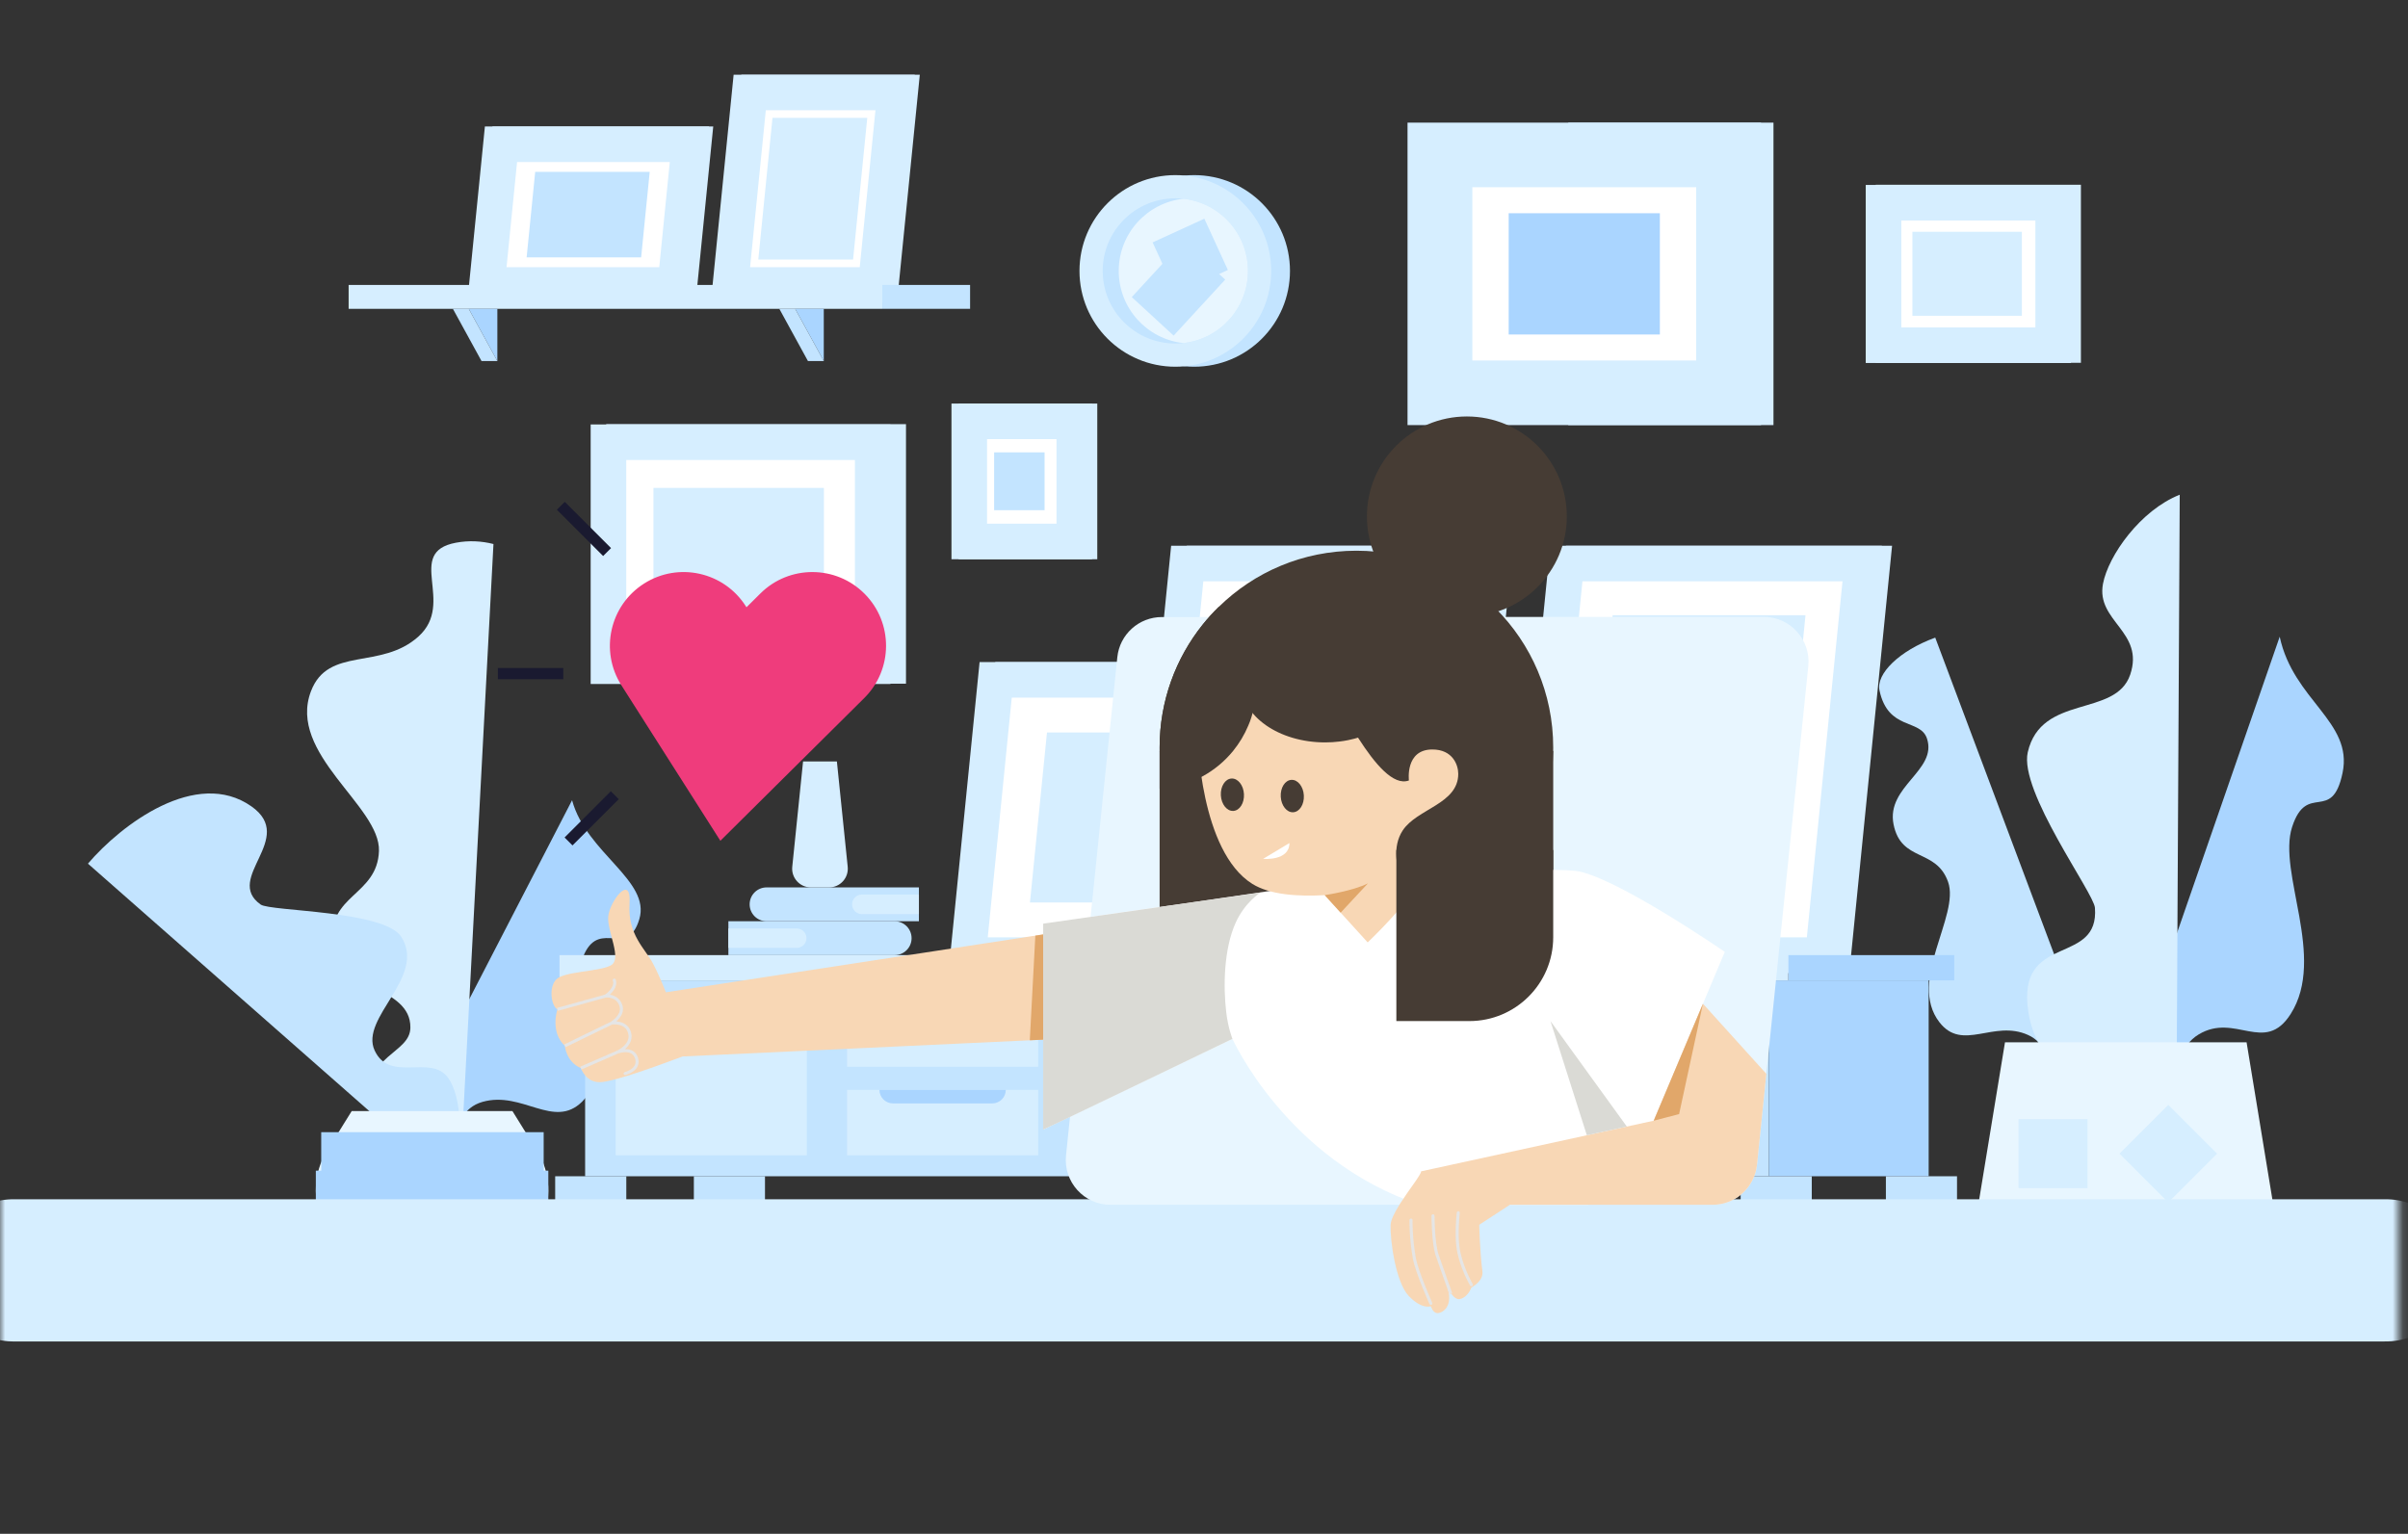 <svg width="237" height="151" viewBox="0 0 237 151" fill="none" xmlns="http://www.w3.org/2000/svg">
<rect x="0" y="0" width="237" height="151" fill="#333333" stroke="none"/>
<path fill-rule="evenodd" clip-rule="evenodd" d="M38.847 112.569L56.305 78.779C57.718 83.993 64.073 86.684 62.92 90.501C61.766 94.319 59.133 90.552 57.533 93.863C55.934 97.174 61.13 104.659 57.294 108.454C54.508 111.21 51.408 107.363 47.491 108.475C43.574 109.587 45.744 115.337 41.593 114.098C40.543 113.784 39.63 113.249 38.847 112.569Z" fill="#AAD5FF"/>
<path fill-rule="evenodd" clip-rule="evenodd" d="M48.568 53.557L45.455 112.383C40.427 112.464 36.598 110.838 36.379 108.778C35.843 103.743 40.367 103.766 40.391 101.157C40.428 97.019 33.359 97.495 32.785 92.784C32.213 88.074 37.148 88.187 37.298 83.774C37.448 79.361 28.269 74.21 30.604 68.054C32.3 63.585 37.482 65.998 41.183 62.664C44.884 59.331 39.8 54.377 44.874 53.428C46.157 53.188 47.399 53.26 48.568 53.557Z" fill="#D6EEFF"/>
<path fill-rule="evenodd" clip-rule="evenodd" d="M24.743 79.382C19.33 75.578 11.922 81.185 8.656 85.023L43.973 116.092C45.82 112.519 45.402 107.941 44.121 106.131C42.41 103.715 38.38 106.652 36.875 103.42C35.37 100.187 41.995 96.177 39.501 92.236C37.845 89.618 26.615 89.731 25.655 89.049C21.99 86.45 29.241 82.543 24.743 79.382Z" fill="#C3E4FF"/>
<path fill-rule="evenodd" clip-rule="evenodd" d="M47.836 124.031H37.214C37.135 124.031 37.055 124.029 36.976 124.027C32.133 123.846 29.438 117.721 32.181 113.302L34.615 109.382H50.436L52.869 113.302C55.612 117.721 52.918 123.846 48.074 124.027C47.995 124.029 47.916 124.031 47.836 124.031Z" fill="#E8F6FF"/>
<path d="M31.084 118.397H53.967" stroke="#AAD5FF" stroke-width="6.3"/>
<path d="M31.615 114.609H53.509" stroke="#AAD5FF" stroke-width="6.3"/>
<path fill-rule="evenodd" clip-rule="evenodd" d="M208.409 108.76L224.373 62.68C225.71 68.952 231.606 71.04 230.561 76.079C229.515 81.118 227.056 76.917 225.595 81.409C224.133 85.901 228.984 94.257 225.456 99.817C222.894 103.853 220.003 99.645 216.384 101.844C212.766 104.043 214.807 110.834 210.958 110.123C209.985 109.943 209.137 109.456 208.409 108.76Z" fill="#AAD5FF"/>
<path fill-rule="evenodd" clip-rule="evenodd" d="M207.018 106.858L190.47 62.771C186.922 64.064 184.634 66.338 184.983 67.971C185.837 71.961 189.005 70.724 189.658 72.71C190.695 75.86 185.62 77.402 186.368 81.154C187.117 84.906 190.551 83.489 191.734 86.819C192.917 90.149 187.736 96.557 190.877 100.629C193.158 103.585 196.204 100.346 199.614 101.893C203.024 103.441 200.667 108.595 204.459 107.952C205.418 107.79 206.271 107.4 207.018 106.858Z" fill="#C3E4FF"/>
<path fill-rule="evenodd" clip-rule="evenodd" d="M199.541 98.829C200.211 107.103 209.222 108.759 214.218 108.269L214.534 48.703C210.658 50.234 207.501 54.703 206.979 57.475C206.282 61.174 211.099 62.176 209.657 66.421C208.214 70.665 200.906 68.286 199.577 74.054C198.693 77.885 206.074 87.894 206.188 89.367C206.623 94.99 198.985 91.956 199.541 98.829Z" fill="#D6EEFF"/>
<path fill-rule="evenodd" clip-rule="evenodd" d="M219.343 124.031H199.105C196.597 124.031 194.564 121.999 194.564 119.491L197.335 102.61H221.113L223.884 119.491C223.884 121.999 221.851 124.031 219.343 124.031Z" fill="#E8F6FF"/>
<mask id="mask0" mask-type="alpha" maskUnits="userSpaceOnUse" x="0" y="0" width="237" height="151">
<path fill-rule="evenodd" clip-rule="evenodd" d="M0 150.741H236.14V0H0V150.741Z" fill="white"/>
</mask>
<g mask="url(#mask0)">
<path fill-rule="evenodd" clip-rule="evenodd" d="M198.666 116.967H205.459V110.175H198.666V116.967Z" fill="#D6EEFF"/>
<path fill-rule="evenodd" clip-rule="evenodd" d="M213.407 118.374L208.604 113.571L213.407 108.768L218.211 113.571L213.407 118.374Z" fill="#D6EEFF"/>
<path fill-rule="evenodd" clip-rule="evenodd" d="M186.361 33.966H203.058V19.938H186.361V33.966Z" fill="#D6EEFF"/>
<path fill-rule="evenodd" clip-rule="evenodd" d="M186.361 33.966H203.058V19.938H186.361V33.966Z" stroke="#D6EEFF" stroke-width="3.5"/>
<path fill-rule="evenodd" clip-rule="evenodd" d="M185.379 33.985H202.077V19.957H185.379V33.985Z" fill="white"/>
<path fill-rule="evenodd" clip-rule="evenodd" d="M185.379 33.985H202.077V19.957H185.379V33.985Z" stroke="#D6EEFF" stroke-width="3.5"/>
<path fill-rule="evenodd" clip-rule="evenodd" d="M188.223 31.087H198.995V22.817H188.223V31.087Z" fill="#D6EEFF"/>
<path fill-rule="evenodd" clip-rule="evenodd" d="M61.414 65.556H87.419V43.506H61.414V65.556Z" fill="#D6EEFF"/>
<path fill-rule="evenodd" clip-rule="evenodd" d="M61.414 65.556H87.419V43.506H61.414V65.556Z" stroke="#D6EEFF" stroke-width="3.5"/>
<path fill-rule="evenodd" clip-rule="evenodd" d="M59.885 65.586H85.891V43.535H59.885V65.586Z" fill="white"/>
<path fill-rule="evenodd" clip-rule="evenodd" d="M59.885 65.586H85.891V43.535H59.885V65.586Z" stroke="#D6EEFF" stroke-width="3.5"/>
<path fill-rule="evenodd" clip-rule="evenodd" d="M64.314 61.03H81.091V48.032H64.314V61.03Z" fill="#D6EEFF"/>
<path fill-rule="evenodd" clip-rule="evenodd" d="M96.098 53.305H106.246V41.479H96.098V53.305Z" fill="#D6EEFF"/>
<path fill-rule="evenodd" clip-rule="evenodd" d="M96.098 53.305H106.246V41.479H96.098V53.305Z" stroke="#D6EEFF" stroke-width="3.5"/>
<path fill-rule="evenodd" clip-rule="evenodd" d="M95.396 53.305H105.732V41.479H95.396V53.305Z" fill="white"/>
<path fill-rule="evenodd" clip-rule="evenodd" d="M95.396 53.305H105.732V41.479H95.396V53.305Z" stroke="#D6EEFF" stroke-width="3.5"/>
<path fill-rule="evenodd" clip-rule="evenodd" d="M97.843 50.227H102.81V44.534H97.843V50.227Z" fill="#C3E4FF"/>
<path fill-rule="evenodd" clip-rule="evenodd" d="M156.102 40.099H172.799V13.823H156.102V40.099Z" fill="#D6EEFF"/>
<path fill-rule="evenodd" clip-rule="evenodd" d="M156.102 40.099H172.799V13.823H156.102V40.099Z" stroke="#D6EEFF" stroke-width="3.5"/>
<path fill-rule="evenodd" clip-rule="evenodd" d="M140.282 40.099H171.575V13.823H140.282V40.099Z" fill="white"/>
<path fill-rule="evenodd" clip-rule="evenodd" d="M140.282 40.099H171.575V13.823H140.282V40.099Z" stroke="#D6EEFF" stroke-width="3.5"/>
<path fill-rule="evenodd" clip-rule="evenodd" d="M143.162 37.24H168.694V16.681H143.162V37.24Z" fill="white"/>
<path fill-rule="evenodd" clip-rule="evenodd" d="M143.162 37.24H168.694V16.681H143.162V37.24Z" stroke="#D6EEFF" stroke-width="3.5"/>
<path fill-rule="evenodd" clip-rule="evenodd" d="M148.489 32.929H163.367V20.992H148.489V32.929Z" fill="#AAD5FF"/>
<path fill-rule="evenodd" clip-rule="evenodd" d="M72.65 28.051H86.698L88.595 9.104H74.547L72.65 28.051Z" fill="#D6EEFF"/>
<path fill-rule="evenodd" clip-rule="evenodd" d="M72.65 28.051H86.698L88.595 9.104H74.547L72.65 28.051Z" stroke="#D6EEFF" stroke-width="3.5"/>
<path fill-rule="evenodd" clip-rule="evenodd" d="M71.892 28.051H86.201L88.098 9.104H73.789L71.892 28.051Z" fill="white"/>
<path fill-rule="evenodd" clip-rule="evenodd" d="M71.892 28.051H86.201L88.098 9.104H73.789L71.892 28.051Z" stroke="#D6EEFF" stroke-width="3.5"/>
<path fill-rule="evenodd" clip-rule="evenodd" d="M74.633 25.549H83.962L85.358 11.606H76.029L74.633 25.549Z" fill="#D6EEFF"/>
<path fill-rule="evenodd" clip-rule="evenodd" d="M68.264 14.203L66.877 28.051H48.667L50.054 14.203H68.264Z" fill="#D6EEFF"/>
<path fill-rule="evenodd" clip-rule="evenodd" d="M68.264 14.203L66.877 28.051H48.667L50.054 14.203H68.264Z" stroke="#D6EEFF" stroke-width="3.5"/>
<path fill-rule="evenodd" clip-rule="evenodd" d="M67.856 14.203L66.469 28.051H47.921L49.308 14.203H67.856Z" fill="white"/>
<path fill-rule="evenodd" clip-rule="evenodd" d="M67.856 14.203L66.469 28.051H47.921L49.308 14.203H67.856Z" stroke="#D6EEFF" stroke-width="3.5"/>
<path fill-rule="evenodd" clip-rule="evenodd" d="M63.946 16.92L63.103 25.335H51.832L52.675 16.92H63.946Z" fill="#C3E4FF"/>
<path fill-rule="evenodd" clip-rule="evenodd" d="M34.313 30.403H86.838V28.052H34.313V30.403Z" fill="#D6EEFF"/>
<path fill-rule="evenodd" clip-rule="evenodd" d="M86.838 30.402H95.478V28.051H86.838V30.402Z" fill="#C3E4FF"/>
<path fill-rule="evenodd" clip-rule="evenodd" d="M46.134 30.402L48.951 35.542V30.402H46.134Z" fill="#AAD5FF"/>
<path fill-rule="evenodd" clip-rule="evenodd" d="M44.575 30.402L47.392 35.542H48.951L46.134 30.402H44.575Z" fill="#C3E4FF"/>
<path fill-rule="evenodd" clip-rule="evenodd" d="M78.261 30.402L81.078 35.542V30.402H78.261Z" fill="#AAD5FF"/>
<path fill-rule="evenodd" clip-rule="evenodd" d="M76.703 30.402L79.519 35.542H81.078L78.261 30.402H76.703Z" fill="#C3E4FF"/>
<path fill-rule="evenodd" clip-rule="evenodd" d="M126.962 26.671C126.962 31.88 122.738 36.103 117.528 36.103C112.319 36.103 108.095 31.88 108.095 26.671C108.095 21.462 112.319 17.239 117.528 17.239C122.738 17.239 126.962 21.462 126.962 26.671Z" fill="#C3E4FF"/>
<path fill-rule="evenodd" clip-rule="evenodd" d="M125.112 26.671C125.112 31.88 120.889 36.103 115.679 36.103C110.469 36.103 106.245 31.88 106.245 26.671C106.245 21.462 110.469 17.239 115.679 17.239C120.889 17.239 125.112 21.462 125.112 26.671Z" fill="#D6EEFF"/>
<path fill-rule="evenodd" clip-rule="evenodd" d="M122.827 26.67C122.827 30.352 120.044 33.383 116.468 33.775C116.209 33.804 115.946 33.818 115.679 33.818C111.731 33.818 108.53 30.619 108.53 26.67C108.53 22.724 111.731 19.524 115.679 19.524C115.946 19.524 116.209 19.538 116.468 19.567C120.044 19.96 122.827 22.99 122.827 26.67Z" fill="#C3E4FF"/>
<path fill-rule="evenodd" clip-rule="evenodd" d="M122.827 26.67C122.827 30.352 120.044 33.382 116.468 33.775C112.891 33.382 110.108 30.352 110.108 26.67C110.108 22.99 112.891 19.96 116.468 19.567C120.044 19.96 122.827 22.99 122.827 26.67Z" fill="#E8F6FF"/>
<path d="M115.989 22.697L118.305 27.747" stroke="#C3E4FF" stroke-width="5.6"/>
<path d="M118.526 25.63L113.452 31.144" stroke="#C3E4FF" stroke-width="5.6"/>
<path fill-rule="evenodd" clip-rule="evenodd" d="M73.781 89.028C73.781 89.948 74.527 90.694 75.448 90.694H90.441V87.362H75.448C74.527 87.362 73.781 88.108 73.781 89.028Z" fill="#C3E4FF"/>
<path fill-rule="evenodd" clip-rule="evenodd" d="M83.865 89.028C83.865 89.561 84.297 89.993 84.83 89.993H90.4C90.423 89.993 90.441 89.975 90.441 89.953V88.104C90.441 88.082 90.423 88.064 90.4 88.064H84.83C84.297 88.064 83.865 88.496 83.865 89.028Z" fill="#D6EEFF"/>
<path fill-rule="evenodd" clip-rule="evenodd" d="M71.689 90.694V94.027H88.053C88.974 94.027 89.72 93.281 89.72 92.36C89.72 91.44 88.974 90.694 88.053 90.694H71.689Z" fill="#C3E4FF"/>
<path fill-rule="evenodd" clip-rule="evenodd" d="M71.689 91.405V93.316H78.417C78.945 93.316 79.373 92.888 79.373 92.36C79.373 91.833 78.945 91.405 78.417 91.405H71.689Z" fill="#D6EEFF"/>
<path fill-rule="evenodd" clip-rule="evenodd" d="M114.533 94.027H143.115L146.974 55.477H118.393L114.533 94.027Z" fill="#D6EEFF"/>
<path fill-rule="evenodd" clip-rule="evenodd" d="M114.533 94.027H143.115L146.974 55.477H118.393L114.533 94.027Z" stroke="#D6EEFF" stroke-width="3.5"/>
<path fill-rule="evenodd" clip-rule="evenodd" d="M112.991 94.027H142.104L145.963 55.477H116.85L112.991 94.027Z" fill="white"/>
<path fill-rule="evenodd" clip-rule="evenodd" d="M112.991 94.027H142.104L145.963 55.477H116.85L112.991 94.027Z" stroke="#D6EEFF" stroke-width="3.5"/>
<path fill-rule="evenodd" clip-rule="evenodd" d="M118.567 88.936H137.547L140.387 60.567H121.407L118.567 88.936Z" fill="#C3E4FF"/>
<path fill-rule="evenodd" clip-rule="evenodd" d="M151.847 94.027H180.428L184.288 55.477H155.706L151.847 94.027Z" fill="#D6EEFF"/>
<path fill-rule="evenodd" clip-rule="evenodd" d="M151.847 94.027H180.428L184.288 55.477H155.706L151.847 94.027Z" stroke="#D6EEFF" stroke-width="3.5"/>
<path fill-rule="evenodd" clip-rule="evenodd" d="M150.304 94.027H179.417L183.277 55.477H154.164L150.304 94.027Z" fill="white"/>
<path fill-rule="evenodd" clip-rule="evenodd" d="M150.304 94.027H179.417L183.277 55.477H154.164L150.304 94.027Z" stroke="#D6EEFF" stroke-width="3.5"/>
<path fill-rule="evenodd" clip-rule="evenodd" d="M155.88 88.936H174.861L177.701 60.567H158.721L155.88 88.936Z" fill="#D6EEFF"/>
<path fill-rule="evenodd" clip-rule="evenodd" d="M128.122 66.929L125.409 94.027H96.827L99.54 66.929H128.122Z" fill="#D6EEFF"/>
<path fill-rule="evenodd" clip-rule="evenodd" d="M128.122 66.929L125.409 94.027H96.827L99.54 66.929H128.122Z" stroke="#D6EEFF" stroke-width="3.5"/>
<path fill-rule="evenodd" clip-rule="evenodd" d="M127.111 66.929L124.397 94.027H95.284L97.997 66.929H127.111Z" fill="white"/>
<path fill-rule="evenodd" clip-rule="evenodd" d="M127.111 66.929L124.397 94.027H95.284L97.997 66.929H127.111Z" stroke="#D6EEFF" stroke-width="3.5"/>
<path fill-rule="evenodd" clip-rule="evenodd" d="M121.025 72.111L119.349 88.845H101.37L103.046 72.111H121.025Z" fill="#D6EEFF"/>
<path fill-rule="evenodd" clip-rule="evenodd" d="M57.59 115.798H174.098V96.513H57.59V115.798Z" fill="#C3E4FF"/>
<path fill-rule="evenodd" clip-rule="evenodd" d="M60.6 113.735H79.409V98.576H60.6V113.735Z" fill="#D6EEFF"/>
<path fill-rule="evenodd" clip-rule="evenodd" d="M83.37 105.017H102.179V98.576H83.37V105.017Z" fill="#D6EEFF"/>
<path fill-rule="evenodd" clip-rule="evenodd" d="M83.37 113.735H102.179V107.293H83.37V113.735Z" fill="#D6EEFF"/>
<path fill-rule="evenodd" clip-rule="evenodd" d="M151.679 105.017H170.489V98.576H151.679V105.017Z" fill="#D6EEFF"/>
<path fill-rule="evenodd" clip-rule="evenodd" d="M151.679 113.735H170.489V107.293H151.679V113.735Z" fill="#D6EEFF"/>
<path fill-rule="evenodd" clip-rule="evenodd" d="M106.14 113.735H124.949V98.576H106.14V113.735Z" fill="#D6EEFF"/>
<path fill-rule="evenodd" clip-rule="evenodd" d="M128.91 113.735H147.719V98.576H128.91V113.735Z" fill="#D6EEFF"/>
<path fill-rule="evenodd" clip-rule="evenodd" d="M174.098 115.798H189.822V96.513H174.098V115.798Z" fill="#AAD5FF"/>
<path fill-rule="evenodd" clip-rule="evenodd" d="M55.069 96.513H176.019V94.027H55.069V96.513Z" fill="#D6EEFF"/>
<path fill-rule="evenodd" clip-rule="evenodd" d="M176.019 96.513H192.342V94.027H176.019V96.513Z" fill="#AAD5FF"/>
<path d="M174.818 115.798V124.518" stroke="#C3E4FF" stroke-width="7"/>
<path d="M189.113 115.798V124.518" stroke="#C3E4FF" stroke-width="7"/>
<path d="M58.142 115.798V124.518" stroke="#C3E4FF" stroke-width="7"/>
<path d="M71.791 115.798V124.518" stroke="#C3E4FF" stroke-width="7"/>
<path fill-rule="evenodd" clip-rule="evenodd" d="M77.976 85.331L79.04 74.96H82.368L83.433 85.331C83.544 86.417 82.691 87.362 81.599 87.362H79.81C78.717 87.362 77.864 86.417 77.976 85.331Z" fill="#D6EEFF"/>
<path fill-rule="evenodd" clip-rule="evenodd" d="M74.889 99.908H65.12C64.384 99.908 63.787 99.312 63.787 98.576H76.222C76.222 99.312 75.625 99.908 74.889 99.908Z" fill="#AAD5FF"/>
<path fill-rule="evenodd" clip-rule="evenodd" d="M97.659 99.908H87.89C87.154 99.908 86.557 99.312 86.557 98.576H98.992C98.992 99.312 98.395 99.908 97.659 99.908Z" fill="#AAD5FF"/>
<path fill-rule="evenodd" clip-rule="evenodd" d="M120.728 99.908H110.959C110.223 99.908 109.626 99.312 109.626 98.576H122.061C122.061 99.312 121.465 99.908 120.728 99.908Z" fill="#AAD5FF"/>
<path fill-rule="evenodd" clip-rule="evenodd" d="M143.198 99.908H133.43C132.693 99.908 132.096 99.312 132.096 98.576H144.532C144.532 99.312 143.935 99.908 143.198 99.908Z" fill="#AAD5FF"/>
<path fill-rule="evenodd" clip-rule="evenodd" d="M97.659 108.626H87.89C87.154 108.626 86.557 108.029 86.557 107.293H98.992C98.992 108.029 98.395 108.626 97.659 108.626Z" fill="#AAD5FF"/>
<path fill-rule="evenodd" clip-rule="evenodd" d="M165.968 99.908H156.199C155.463 99.908 154.866 99.312 154.866 98.576H167.301C167.301 99.312 166.704 99.908 165.968 99.908Z" fill="#AAD5FF"/>
<path fill-rule="evenodd" clip-rule="evenodd" d="M165.968 108.626H156.199C155.463 108.626 154.866 108.029 154.866 107.293H167.301C167.301 108.029 166.704 108.626 165.968 108.626Z" fill="#AAD5FF"/>
<path d="M234.807 125.061H1.333" stroke="#D6EEFF" stroke-width="14" stroke-linecap="round"/>
</g>
<path fill-rule="evenodd" clip-rule="evenodd" d="M177.976 65.588L172.928 114.654C172.697 116.901 170.803 118.61 168.543 118.61H109.305C106.692 118.61 104.653 116.35 104.92 113.751L109.968 64.702C110.199 62.455 112.092 60.747 114.351 60.746L173.59 60.729C176.203 60.728 178.244 62.989 177.976 65.588Z" fill="#E8F6FF"/>
<path fill-rule="evenodd" clip-rule="evenodd" d="M63.388 57.451C66.768 55.3 71.252 56.297 73.403 59.677L73.47 59.783L74.842 58.422C77.686 55.6 82.279 55.618 85.102 58.462C87.924 61.306 87.906 65.899 85.061 68.721L70.9 82.772L61.161 67.466C59.011 64.086 60.008 59.602 63.388 57.451Z" fill="#EF3C7C"/>
<path fill-rule="evenodd" clip-rule="evenodd" d="M55.588 49.404L60.141 53.958L59.361 54.737L54.808 50.184L55.588 49.404Z" fill="#1A1A30"/>
<path fill-rule="evenodd" clip-rule="evenodd" d="M49 65.764H55.44V66.867H49V65.764Z" fill="#1A1A30"/>
<path fill-rule="evenodd" clip-rule="evenodd" d="M55.567 82.448L60.12 77.894L60.9 78.673L56.347 83.227L55.567 82.448Z" fill="#1A1A30"/>
<path fill-rule="evenodd" clip-rule="evenodd" d="M154.208 50.836C154.208 56.269 149.804 60.673 144.372 60.673C138.94 60.673 134.536 56.269 134.536 50.836C134.536 45.404 138.94 41 144.372 41C149.804 41 154.208 45.404 154.208 50.836Z" fill="#463C34"/>
<path fill-rule="evenodd" clip-rule="evenodd" d="M152.87 73.584C152.87 73.7 152.87 73.813 152.867 73.929C152.682 84.47 144.085 92.956 133.502 92.956C124.932 92.956 117.665 87.394 115.11 79.68C114.887 79.005 114.699 78.313 114.551 77.605C114.3 76.417 114.157 75.188 114.134 73.929C114.132 73.813 114.132 73.7 114.132 73.584C114.132 69.01 115.717 64.804 118.37 61.489C118.864 60.871 119.395 60.287 119.96 59.736C123.452 56.319 128.228 54.216 133.502 54.216C144.197 54.216 152.87 62.889 152.87 73.584Z" fill="#463C34"/>
<path fill-rule="evenodd" clip-rule="evenodd" d="M67.186 104.004L110.553 101.985L125.362 88.509L65.534 97.688C65.534 97.688 65.016 96.295 64.27 94.858C63.524 93.422 61.762 92.032 61.959 88.967C62.156 85.902 60.023 88.718 59.866 90.197C59.708 91.675 61.308 94.43 60.092 95.053C58.876 95.675 55.478 95.619 54.724 96.441C53.97 97.262 54.279 99.059 54.86 99.371C54.86 99.371 54.106 101.587 55.593 102.959C55.593 102.959 55.718 104.533 57.166 105.149C57.166 105.149 57.692 106.71 59.267 106.523C60.843 106.336 64.404 105.039 67.186 104.004Z" fill="#F8D7B5"/>
<path fill-rule="evenodd" clip-rule="evenodd" d="M114.132 99.451H152.87V73.929H114.132V99.451Z" fill="#463C34"/>
<path fill-rule="evenodd" clip-rule="evenodd" d="M169.758 93.708L162.763 110.329C162.763 110.329 161.895 115.849 156.279 118.61H139.764C126.671 114.248 121.3 102.273 121.3 102.273L102.67 111.204V90.931C102.67 90.931 132.927 86.628 132.731 86.515C132.461 86.361 151.316 85.313 155.047 85.733C158.779 86.151 169.758 93.708 169.758 93.708Z" fill="white"/>
<path fill-rule="evenodd" clip-rule="evenodd" d="M124.053 87.87C124.053 87.87 122.538 88.808 121.623 90.824C120.426 93.461 120.395 97.197 120.69 99.671C120.876 101.229 121.3 102.273 121.3 102.273C121.3 102.273 104.051 110.595 102.67 111.204V90.931C104.682 90.639 124.053 87.87 124.053 87.87Z" fill="#DADAD5"/>
<path fill-rule="evenodd" clip-rule="evenodd" d="M173.847 105.715L172.929 114.653C172.698 116.901 170.805 118.61 168.545 118.61H148.599L145.591 120.574C145.591 120.574 145.647 123.244 145.901 125.153C146.033 126.137 144.815 126.751 144.815 126.751C144.815 126.751 144.503 127.685 143.712 127.881C143.059 128.044 142.515 126.847 142.356 126.42C143.217 128.728 141.839 129.322 141.423 129.267C140.998 129.209 140.827 128.589 140.827 128.589C140.827 128.589 139.981 128.956 138.667 127.6C137.352 126.241 136.815 122.058 136.864 120.611C136.881 120.107 137.253 119.374 137.729 118.61C137.771 118.544 137.812 118.475 137.856 118.409C138.73 117.045 139.868 115.639 139.868 115.314L162.761 110.329L167.608 98.814L173.847 105.715Z" fill="#F8D7B5"/>
<path fill-rule="evenodd" clip-rule="evenodd" d="M138.059 81.753C137.006 83.348 137.442 85.448 138.045 86.675C138.249 87.096 138.475 87.416 138.668 87.576C139.418 88.196 134.611 92.776 134.611 92.776L130.381 88.124C127.725 88.273 124.963 88.086 123.249 87.011C118.143 83.809 117.823 72.68 117.906 72.124L122.177 67.59C122.177 67.59 128.625 64.763 129.609 65.959C131.408 68.15 135.627 77.957 138.668 76.833C138.668 76.833 138.279 73.783 140.972 73.783C142.978 73.783 143.524 75.304 143.524 76.183C143.524 79.151 139.473 79.603 138.059 81.753Z" fill="#F8D7B5"/>
<path fill-rule="evenodd" clip-rule="evenodd" d="M126.054 78.433C126.103 79.314 126.652 79.999 127.279 79.964C127.908 79.929 128.376 79.186 128.327 78.306C128.277 77.425 127.729 76.74 127.101 76.775C126.473 76.81 126.005 77.552 126.054 78.433Z" fill="#463C34"/>
<path fill-rule="evenodd" clip-rule="evenodd" d="M120.159 78.301C120.209 79.182 120.757 79.867 121.385 79.832C122.013 79.797 122.481 79.055 122.432 78.174C122.383 77.293 121.834 76.608 121.207 76.643C120.579 76.678 120.11 77.42 120.159 78.301Z" fill="#463C34"/>
<path fill-rule="evenodd" clip-rule="evenodd" d="M123.637 67.538C123.637 68.756 123.422 69.927 123.028 71.013C122.975 71.148 122.923 71.288 122.862 71.424C122.482 72.333 121.975 73.176 121.363 73.929C119.712 75.954 117.293 77.327 114.551 77.605C114.41 77.619 114.273 77.63 114.132 77.635V73.929H114.135C114.132 73.813 114.132 73.7 114.132 73.584C114.132 69.009 115.717 64.804 118.37 61.488C118.864 60.871 119.395 60.287 119.96 59.736C121.244 60.797 122.262 62.169 122.898 63.74C123.375 64.911 123.637 66.193 123.637 67.538Z" fill="#463C34"/>
<path fill-rule="evenodd" clip-rule="evenodd" d="M138.667 67.302C138.667 69.95 136.134 72.182 132.674 72.866C132.4 72.922 132.121 72.966 131.835 73C131.376 73.058 130.903 73.087 130.422 73.087C125.868 73.087 122.177 70.498 122.177 67.302C122.177 66.995 122.211 66.694 122.278 66.4C122.895 63.633 126.306 61.516 130.422 61.516C134.933 61.516 138.595 64.057 138.664 67.21C138.667 67.241 138.667 67.272 138.667 67.302Z" fill="#463C34"/>
<path fill-rule="evenodd" clip-rule="evenodd" d="M124.321 84.55C124.321 84.55 126.908 84.791 126.908 82.996L124.321 84.55Z" fill="white"/>
<path fill-rule="evenodd" clip-rule="evenodd" d="M144.616 100.521H137.432V83.685H152.87V92.266C152.87 96.825 149.175 100.521 144.616 100.521Z" fill="#463C34"/>
<path fill-rule="evenodd" clip-rule="evenodd" d="M130.381 88.124C130.381 88.124 133.207 87.701 134.638 86.959L131.949 89.849L130.381 88.124Z" fill="#E1A76A"/>
<path fill-rule="evenodd" clip-rule="evenodd" d="M102.669 91.99V102.352L101.355 102.413L101.9 92.108L102.669 91.99Z" fill="#E1A76A"/>
<path fill-rule="evenodd" clip-rule="evenodd" d="M162.76 110.329L165.262 109.677L167.607 98.814L162.76 110.329Z" fill="#E1A76A"/>
<path fill-rule="evenodd" clip-rule="evenodd" d="M152.601 100.521L160.116 110.905L156.18 111.762L152.601 100.521Z" fill="#DADAD5"/>
<path d="M60.457 96.484C60.746 97.269 59.637 98.046 59.637 98.046C59.637 98.046 60.787 97.948 61.121 99.021C61.418 99.975 60.211 100.71 60.211 100.71C60.211 100.71 61.58 100.512 61.941 101.594C62.366 102.871 60.812 103.558 60.812 103.558C60.812 103.558 62.319 103.017 62.657 104.201C62.983 105.336 61.524 105.689 61.524 105.689" stroke="#E5E5E5" stroke-width="0.3" stroke-linecap="round"/>
<path d="M54.858 99.371L59.638 98.046" stroke="#E5E5E5" stroke-width="0.3"/>
<path d="M55.592 102.959L60.212 100.71" stroke="#E5E5E5" stroke-width="0.3"/>
<path d="M57.165 105.149L60.813 103.558" stroke="#E5E5E5" stroke-width="0.3"/>
<path d="M140.826 128.314C140.826 128.314 139.442 125.237 139.195 123.825C138.834 121.768 138.875 120.115 138.875 120.115" stroke="#E5E5E5" stroke-width="0.3" stroke-linecap="round"/>
<path d="M142.759 127.27C142.759 127.27 141.811 124.637 141.448 123.565C141.042 122.367 141.039 119.691 141.039 119.691" stroke="#E5E5E5" stroke-width="0.3" stroke-linecap="round"/>
<path d="M143.525 119.394C143.525 119.394 143.3 121.394 143.501 122.814C143.767 124.69 144.814 126.476 144.814 126.476" stroke="#E5E5E5" stroke-width="0.3" stroke-linecap="round"/>
</svg>

